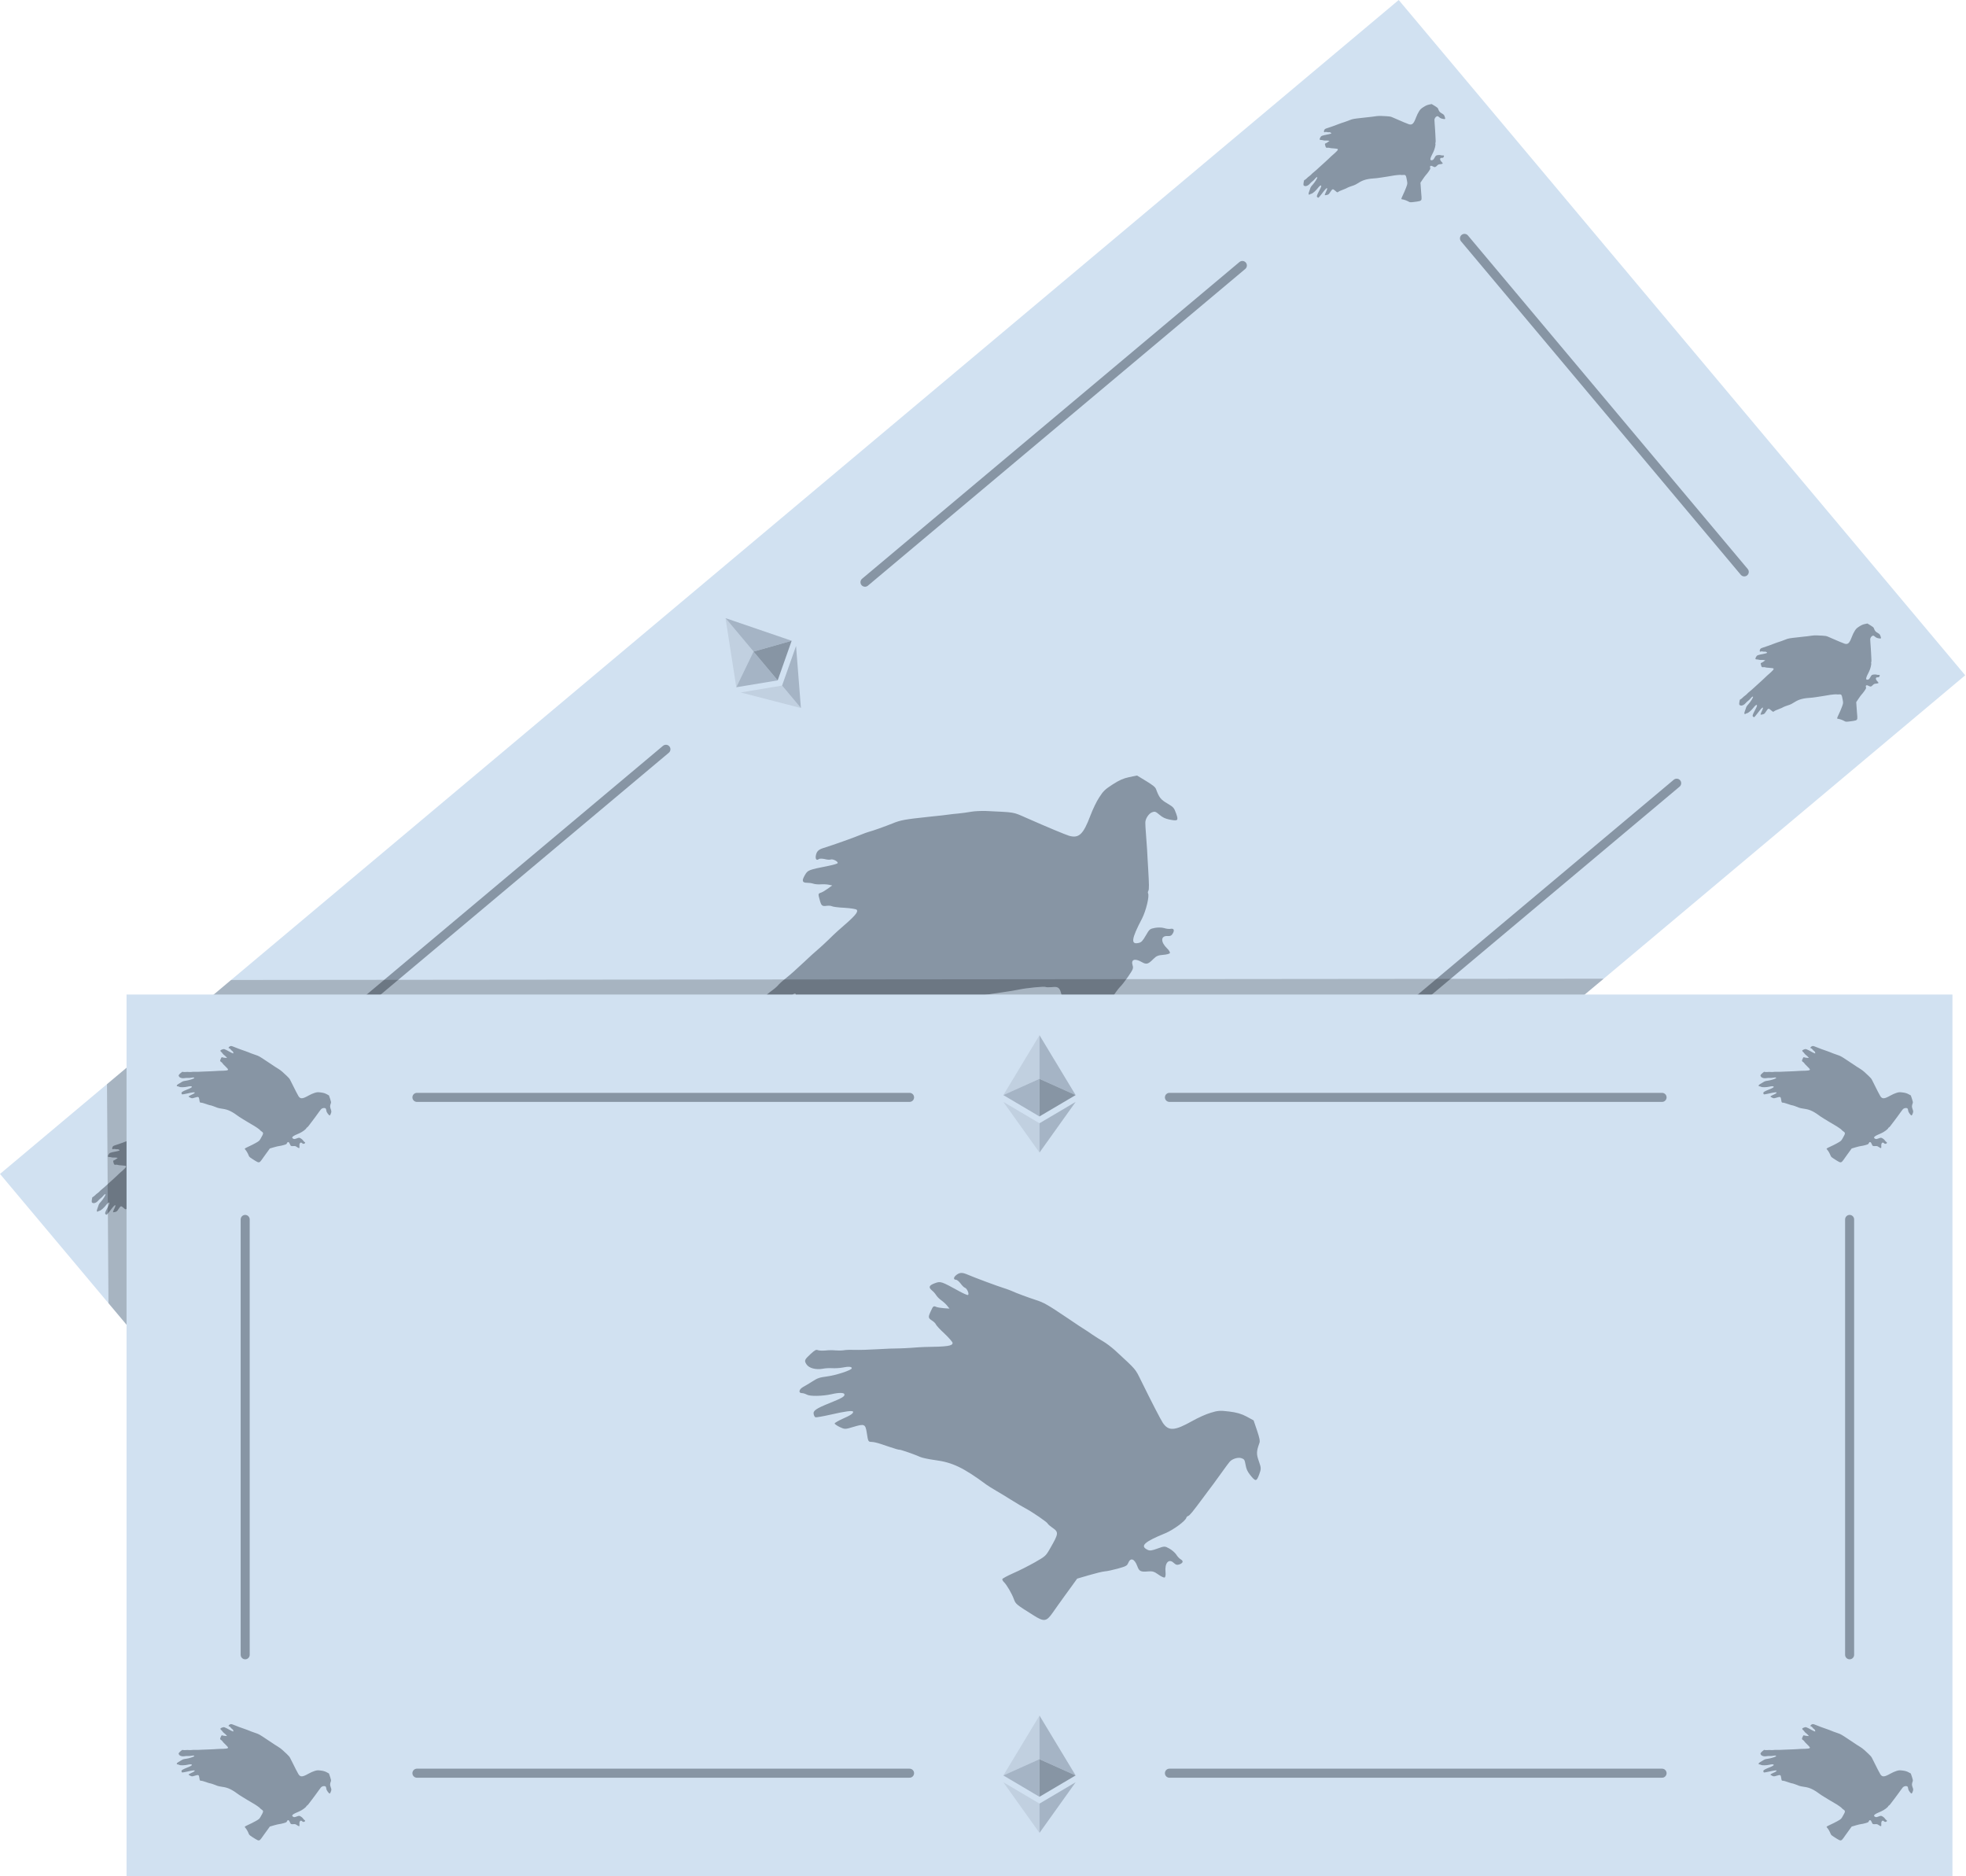 <?xml version="1.0" encoding="UTF-8"?>
<svg width="870px" height="830px" viewBox="0 0 870 830" version="1.1" xmlns="http://www.w3.org/2000/svg" xmlns:xlink="http://www.w3.org/1999/xlink">
    <!-- Generator: Sketch 50.2 (55047) - http://www.bohemiancoding.com/sketch -->
    <title>Revenue</title>
    <desc>Created with Sketch.</desc>
    <defs></defs>
    <g id="Page-1" stroke="none" stroke-width="1" fill="none" fill-rule="evenodd">
        <g id="Revenue">
            <g id="DMG-Bill" transform="translate(434.826, 409.065) rotate(-40) translate(-434.826, -409.065) translate(30.826, 214.065)">
                <rect id="Rectangle-11" fill="#D1E1F1" x="0" y="0" width="808" height="390"></rect>
                <g id="Group" transform="translate(386.662, 222.204) scale(-1, 1) rotate(-180) translate(-386.662, -222.204) translate(312.162, 158.704)"></g>
                <g id="bird" transform="translate(757.835, 46.145) rotate(-20) translate(-757.835, -46.145) translate(726.335, 19.145)" fill="#8795A4" fill-rule="nonzero">
                    <g id="Group" transform="translate(31.006, 27.326) scale(-1, 1) rotate(-180) translate(-31.006, -27.326) translate(0.006, 0.826)">
                        <path d="M27.636,52.665 C27.217,52.482 27.152,52.2 27.507,52.068 C27.636,52.018 27.83,51.669 27.943,51.321 C28.039,50.956 28.217,50.591 28.346,50.492 C28.604,50.26 28.636,49.347 28.378,49.347 C28.281,49.347 27.83,49.779 27.378,50.293 C25.329,52.632 25.281,52.665 24.377,52.665 C23.441,52.665 23.232,52.433 23.603,51.802 C23.732,51.587 23.893,51.205 23.942,50.94 C24.006,50.658 24.216,50.21 24.409,49.944 C24.603,49.662 24.845,49.198 24.942,48.916 L25.119,48.385 L24.377,48.717 C23.974,48.899 23.522,49.148 23.377,49.281 C23.022,49.613 22.974,49.579 22.344,48.933 C21.683,48.269 21.667,48.136 22.102,47.572 C22.28,47.34 22.425,47.025 22.425,46.876 C22.425,46.726 22.748,45.93 23.167,45.134 C23.571,44.321 23.861,43.558 23.813,43.442 C23.651,43.028 22.909,43.177 19.683,44.305 C19.279,44.437 18.456,44.686 17.827,44.852 C17.214,45.035 16.488,45.25 16.214,45.35 C15.343,45.665 14.133,46.046 13.068,46.362 C11.681,46.776 10.584,47.141 9.599,47.523 C9.164,47.705 8.535,47.904 8.228,47.954 C7.922,48.02 7.405,48.203 7.099,48.352 C6.792,48.501 6.179,48.734 5.728,48.833 C5.292,48.949 4.808,49.148 4.679,49.264 C4.453,49.463 4.292,49.447 3.485,49.115 C2.291,48.617 2.211,48.518 2.372,47.838 C2.549,47.191 3.388,46.61 4.437,46.428 C4.792,46.378 5.389,46.196 5.76,46.03 C6.147,45.864 6.792,45.665 7.212,45.599 C8.115,45.466 8.599,45.25 8.47,45.018 C8.309,44.769 5.921,44.852 4.582,45.151 C3.517,45.383 3.227,45.399 2.356,45.2 C1.823,45.084 1.081,44.935 0.726,44.885 C0.033,44.769 -0.258,44.288 0.275,44.089 C0.436,44.039 0.71,43.824 0.888,43.625 C1.243,43.21 3.017,42.613 4.308,42.447 C5.421,42.314 6.131,42.049 6.131,41.8 C6.131,41.468 5.695,41.369 3.679,41.302 C1.469,41.236 0.904,41.087 0.839,40.573 C0.807,40.357 0.839,40.125 0.92,40.042 C0.985,39.975 2.001,39.793 3.146,39.644 C5.421,39.362 6.454,39.129 6.454,38.914 C6.454,38.665 5.937,38.532 4.631,38.449 C3.937,38.4 3.34,38.284 3.292,38.217 C3.243,38.134 3.485,37.802 3.808,37.454 C4.389,36.874 4.453,36.84 5.744,36.774 C7.438,36.675 7.551,36.575 7.292,35.265 C7.034,33.987 7.034,33.938 7.518,33.755 C7.76,33.656 8.131,33.423 8.373,33.241 C8.599,33.059 9.261,32.544 9.825,32.096 C10.39,31.632 10.906,31.267 10.971,31.267 C11.116,31.267 12.955,29.758 13.504,29.21 C13.713,28.995 14.585,28.447 15.44,27.999 C17.714,26.822 19.005,25.511 21.328,21.995 C21.538,21.696 21.99,21.099 22.361,20.668 C22.716,20.253 23.474,19.308 24.038,18.578 C24.603,17.848 25.313,16.985 25.619,16.654 C26.378,15.808 27.91,13.668 27.91,13.436 C27.91,13.336 28.088,13.004 28.314,12.689 C29.04,11.677 28.959,11.528 26.991,9.869 C25.99,9.024 25.942,9.007 24.103,8.692 C23.07,8.526 21.473,8.327 20.554,8.277 C19.618,8.211 18.827,8.095 18.763,8.012 C18.715,7.912 18.747,7.68 18.844,7.497 C19.102,6.967 19.36,5.49 19.36,4.644 C19.36,3.848 19.408,3.782 21.28,1.377 C22.409,-0.083 22.748,-0.149 24.038,0.746 C24.264,0.912 24.845,1.31 25.329,1.642 C25.813,1.974 26.394,2.372 26.62,2.521 C26.846,2.671 27.523,3.135 28.12,3.533 L29.217,4.28 L31.04,4.163 C32.04,4.097 33.121,3.981 33.412,3.898 C33.718,3.798 34.605,3.682 35.38,3.616 C36.687,3.517 36.816,3.55 37.122,3.865 C37.751,4.562 38.235,4.147 38.235,2.936 C38.235,2.156 38.429,1.957 39.461,1.692 C40.091,1.526 40.316,1.36 40.736,0.746 C41.01,0.332 41.349,0 41.462,0 C41.591,0 41.768,0.299 41.865,0.697 C42.188,2.024 43.027,2.488 43.479,1.576 C43.672,1.194 43.833,1.078 44.204,1.078 C44.785,1.078 44.963,1.344 44.624,1.725 C44.495,1.874 44.317,2.272 44.253,2.604 C44.172,2.936 43.882,3.467 43.591,3.798 C43.091,4.379 43.027,4.396 41.946,4.396 C41.026,4.396 40.752,4.462 40.494,4.727 C39.59,5.656 40.413,6.005 43.85,6.137 C45.14,6.204 47.286,6.834 47.528,7.232 C47.576,7.315 47.721,7.381 47.867,7.381 C48.125,7.381 48.706,7.73 50.867,9.156 C51.464,9.538 52.432,10.201 53.045,10.583 C53.642,10.981 54.546,11.595 55.078,11.959 C55.594,12.308 56.175,12.706 56.369,12.805 C56.869,13.121 57.821,13.071 58.24,12.722 C58.579,12.44 58.595,12.341 58.466,11.595 C58.353,10.964 58.385,10.599 58.579,9.986 C58.998,8.725 59.127,8.692 59.853,9.538 C60.45,10.251 60.483,10.334 60.499,11.412 C60.499,12.54 60.644,12.905 61.499,13.933 C61.709,14.182 61.773,14.63 61.805,15.824 L61.838,17.384 L61.047,18.279 C60.483,18.91 59.87,19.357 58.885,19.855 C57.692,20.469 57.337,20.568 56.24,20.618 C55.498,20.668 54.255,20.568 53.223,20.402 C50.303,19.921 49.432,20.17 49.06,21.646 C48.931,22.21 48.576,24.881 48.173,28.613 C47.947,30.653 48.076,30.288 46.076,34.17 C45.737,34.8 45.205,35.63 44.882,36.011 C44.559,36.393 44.027,37.073 43.721,37.504 C43.414,37.952 43.059,38.416 42.946,38.566 C42.817,38.698 41.994,39.826 41.107,41.054 C38.994,43.956 38.574,44.454 37.558,45.234 C36.687,45.914 35.138,47.224 34.686,47.689 C34.541,47.838 34.138,48.17 33.799,48.435 C32.928,49.098 30.33,51.305 29.169,52.383 C28.636,52.847 28.249,52.914 27.636,52.665 Z" id="Shape"></path>
                    </g>
                </g>
                <g id="bird" transform="translate(57.835, 46.145) rotate(-20) translate(-57.835, -46.145) translate(26.335, 19.145)" fill="#8795A4" fill-rule="nonzero">
                    <g id="Group" transform="translate(31.006, 27.326) scale(-1, 1) rotate(-180) translate(-31.006, -27.326) translate(0.006, 0.826)">
                        <path d="M27.636,52.665 C27.217,52.482 27.152,52.2 27.507,52.068 C27.636,52.018 27.83,51.669 27.943,51.321 C28.039,50.956 28.217,50.591 28.346,50.492 C28.604,50.26 28.636,49.347 28.378,49.347 C28.281,49.347 27.83,49.779 27.378,50.293 C25.329,52.632 25.281,52.665 24.377,52.665 C23.441,52.665 23.232,52.433 23.603,51.802 C23.732,51.587 23.893,51.205 23.942,50.94 C24.006,50.658 24.216,50.21 24.409,49.944 C24.603,49.662 24.845,49.198 24.942,48.916 L25.119,48.385 L24.377,48.717 C23.974,48.899 23.522,49.148 23.377,49.281 C23.022,49.613 22.974,49.579 22.344,48.933 C21.683,48.269 21.667,48.136 22.102,47.572 C22.28,47.34 22.425,47.025 22.425,46.876 C22.425,46.726 22.748,45.93 23.167,45.134 C23.571,44.321 23.861,43.558 23.813,43.442 C23.651,43.028 22.909,43.177 19.683,44.305 C19.279,44.437 18.456,44.686 17.827,44.852 C17.214,45.035 16.488,45.25 16.214,45.35 C15.343,45.665 14.133,46.046 13.068,46.362 C11.681,46.776 10.584,47.141 9.599,47.523 C9.164,47.705 8.535,47.904 8.228,47.954 C7.922,48.02 7.405,48.203 7.099,48.352 C6.792,48.501 6.179,48.734 5.728,48.833 C5.292,48.949 4.808,49.148 4.679,49.264 C4.453,49.463 4.292,49.447 3.485,49.115 C2.291,48.617 2.211,48.518 2.372,47.838 C2.549,47.191 3.388,46.61 4.437,46.428 C4.792,46.378 5.389,46.196 5.76,46.03 C6.147,45.864 6.792,45.665 7.212,45.599 C8.115,45.466 8.599,45.25 8.47,45.018 C8.309,44.769 5.921,44.852 4.582,45.151 C3.517,45.383 3.227,45.399 2.356,45.2 C1.823,45.084 1.081,44.935 0.726,44.885 C0.033,44.769 -0.258,44.288 0.275,44.089 C0.436,44.039 0.71,43.824 0.888,43.625 C1.243,43.21 3.017,42.613 4.308,42.447 C5.421,42.314 6.131,42.049 6.131,41.8 C6.131,41.468 5.695,41.369 3.679,41.302 C1.469,41.236 0.904,41.087 0.839,40.573 C0.807,40.357 0.839,40.125 0.92,40.042 C0.985,39.975 2.001,39.793 3.146,39.644 C5.421,39.362 6.454,39.129 6.454,38.914 C6.454,38.665 5.937,38.532 4.631,38.449 C3.937,38.4 3.34,38.284 3.292,38.217 C3.243,38.134 3.485,37.802 3.808,37.454 C4.389,36.874 4.453,36.84 5.744,36.774 C7.438,36.675 7.551,36.575 7.292,35.265 C7.034,33.987 7.034,33.938 7.518,33.755 C7.76,33.656 8.131,33.423 8.373,33.241 C8.599,33.059 9.261,32.544 9.825,32.096 C10.39,31.632 10.906,31.267 10.971,31.267 C11.116,31.267 12.955,29.758 13.504,29.21 C13.713,28.995 14.585,28.447 15.44,27.999 C17.714,26.822 19.005,25.511 21.328,21.995 C21.538,21.696 21.99,21.099 22.361,20.668 C22.716,20.253 23.474,19.308 24.038,18.578 C24.603,17.848 25.313,16.985 25.619,16.654 C26.378,15.808 27.91,13.668 27.91,13.436 C27.91,13.336 28.088,13.004 28.314,12.689 C29.04,11.677 28.959,11.528 26.991,9.869 C25.99,9.024 25.942,9.007 24.103,8.692 C23.07,8.526 21.473,8.327 20.554,8.277 C19.618,8.211 18.827,8.095 18.763,8.012 C18.715,7.912 18.747,7.68 18.844,7.497 C19.102,6.967 19.36,5.49 19.36,4.644 C19.36,3.848 19.408,3.782 21.28,1.377 C22.409,-0.083 22.748,-0.149 24.038,0.746 C24.264,0.912 24.845,1.31 25.329,1.642 C25.813,1.974 26.394,2.372 26.62,2.521 C26.846,2.671 27.523,3.135 28.12,3.533 L29.217,4.28 L31.04,4.163 C32.04,4.097 33.121,3.981 33.412,3.898 C33.718,3.798 34.605,3.682 35.38,3.616 C36.687,3.517 36.816,3.55 37.122,3.865 C37.751,4.562 38.235,4.147 38.235,2.936 C38.235,2.156 38.429,1.957 39.461,1.692 C40.091,1.526 40.316,1.36 40.736,0.746 C41.01,0.332 41.349,0 41.462,0 C41.591,0 41.768,0.299 41.865,0.697 C42.188,2.024 43.027,2.488 43.479,1.576 C43.672,1.194 43.833,1.078 44.204,1.078 C44.785,1.078 44.963,1.344 44.624,1.725 C44.495,1.874 44.317,2.272 44.253,2.604 C44.172,2.936 43.882,3.467 43.591,3.798 C43.091,4.379 43.027,4.396 41.946,4.396 C41.026,4.396 40.752,4.462 40.494,4.727 C39.59,5.656 40.413,6.005 43.85,6.137 C45.14,6.204 47.286,6.834 47.528,7.232 C47.576,7.315 47.721,7.381 47.867,7.381 C48.125,7.381 48.706,7.73 50.867,9.156 C51.464,9.538 52.432,10.201 53.045,10.583 C53.642,10.981 54.546,11.595 55.078,11.959 C55.594,12.308 56.175,12.706 56.369,12.805 C56.869,13.121 57.821,13.071 58.24,12.722 C58.579,12.44 58.595,12.341 58.466,11.595 C58.353,10.964 58.385,10.599 58.579,9.986 C58.998,8.725 59.127,8.692 59.853,9.538 C60.45,10.251 60.483,10.334 60.499,11.412 C60.499,12.54 60.644,12.905 61.499,13.933 C61.709,14.182 61.773,14.63 61.805,15.824 L61.838,17.384 L61.047,18.279 C60.483,18.91 59.87,19.357 58.885,19.855 C57.692,20.469 57.337,20.568 56.24,20.618 C55.498,20.668 54.255,20.568 53.223,20.402 C50.303,19.921 49.432,20.17 49.06,21.646 C48.931,22.21 48.576,24.881 48.173,28.613 C47.947,30.653 48.076,30.288 46.076,34.17 C45.737,34.8 45.205,35.63 44.882,36.011 C44.559,36.393 44.027,37.073 43.721,37.504 C43.414,37.952 43.059,38.416 42.946,38.566 C42.817,38.698 41.994,39.826 41.107,41.054 C38.994,43.956 38.574,44.454 37.558,45.234 C36.687,45.914 35.138,47.224 34.686,47.689 C34.541,47.838 34.138,48.17 33.799,48.435 C32.928,49.098 30.33,51.305 29.169,52.383 C28.636,52.847 28.249,52.914 27.636,52.665 Z" id="Shape"></path>
                    </g>
                </g>
                <g id="bird" transform="translate(757.835, 346.145) rotate(-20) translate(-757.835, -346.145) translate(726.335, 319.145)" fill="#8795A4" fill-rule="nonzero">
                    <g id="Group" transform="translate(31.006, 27.326) scale(-1, 1) rotate(-180) translate(-31.006, -27.326) translate(0.006, 0.826)">
                        <path d="M27.636,52.665 C27.217,52.482 27.152,52.2 27.507,52.068 C27.636,52.018 27.83,51.669 27.943,51.321 C28.039,50.956 28.217,50.591 28.346,50.492 C28.604,50.26 28.636,49.347 28.378,49.347 C28.281,49.347 27.83,49.779 27.378,50.293 C25.329,52.632 25.281,52.665 24.377,52.665 C23.441,52.665 23.232,52.433 23.603,51.802 C23.732,51.587 23.893,51.205 23.942,50.94 C24.006,50.658 24.216,50.21 24.409,49.944 C24.603,49.662 24.845,49.198 24.942,48.916 L25.119,48.385 L24.377,48.717 C23.974,48.899 23.522,49.148 23.377,49.281 C23.022,49.613 22.974,49.579 22.344,48.933 C21.683,48.269 21.667,48.136 22.102,47.572 C22.28,47.34 22.425,47.025 22.425,46.876 C22.425,46.726 22.748,45.93 23.167,45.134 C23.571,44.321 23.861,43.558 23.813,43.442 C23.651,43.028 22.909,43.177 19.683,44.305 C19.279,44.437 18.456,44.686 17.827,44.852 C17.214,45.035 16.488,45.25 16.214,45.35 C15.343,45.665 14.133,46.046 13.068,46.362 C11.681,46.776 10.584,47.141 9.599,47.523 C9.164,47.705 8.535,47.904 8.228,47.954 C7.922,48.02 7.405,48.203 7.099,48.352 C6.792,48.501 6.179,48.734 5.728,48.833 C5.292,48.949 4.808,49.148 4.679,49.264 C4.453,49.463 4.292,49.447 3.485,49.115 C2.291,48.617 2.211,48.518 2.372,47.838 C2.549,47.191 3.388,46.61 4.437,46.428 C4.792,46.378 5.389,46.196 5.76,46.03 C6.147,45.864 6.792,45.665 7.212,45.599 C8.115,45.466 8.599,45.25 8.47,45.018 C8.309,44.769 5.921,44.852 4.582,45.151 C3.517,45.383 3.227,45.399 2.356,45.2 C1.823,45.084 1.081,44.935 0.726,44.885 C0.033,44.769 -0.258,44.288 0.275,44.089 C0.436,44.039 0.71,43.824 0.888,43.625 C1.243,43.21 3.017,42.613 4.308,42.447 C5.421,42.314 6.131,42.049 6.131,41.8 C6.131,41.468 5.695,41.369 3.679,41.302 C1.469,41.236 0.904,41.087 0.839,40.573 C0.807,40.357 0.839,40.125 0.92,40.042 C0.985,39.975 2.001,39.793 3.146,39.644 C5.421,39.362 6.454,39.129 6.454,38.914 C6.454,38.665 5.937,38.532 4.631,38.449 C3.937,38.4 3.34,38.284 3.292,38.217 C3.243,38.134 3.485,37.802 3.808,37.454 C4.389,36.874 4.453,36.84 5.744,36.774 C7.438,36.675 7.551,36.575 7.292,35.265 C7.034,33.987 7.034,33.938 7.518,33.755 C7.76,33.656 8.131,33.423 8.373,33.241 C8.599,33.059 9.261,32.544 9.825,32.096 C10.39,31.632 10.906,31.267 10.971,31.267 C11.116,31.267 12.955,29.758 13.504,29.21 C13.713,28.995 14.585,28.447 15.44,27.999 C17.714,26.822 19.005,25.511 21.328,21.995 C21.538,21.696 21.99,21.099 22.361,20.668 C22.716,20.253 23.474,19.308 24.038,18.578 C24.603,17.848 25.313,16.985 25.619,16.654 C26.378,15.808 27.91,13.668 27.91,13.436 C27.91,13.336 28.088,13.004 28.314,12.689 C29.04,11.677 28.959,11.528 26.991,9.869 C25.99,9.024 25.942,9.007 24.103,8.692 C23.07,8.526 21.473,8.327 20.554,8.277 C19.618,8.211 18.827,8.095 18.763,8.012 C18.715,7.912 18.747,7.68 18.844,7.497 C19.102,6.967 19.36,5.49 19.36,4.644 C19.36,3.848 19.408,3.782 21.28,1.377 C22.409,-0.083 22.748,-0.149 24.038,0.746 C24.264,0.912 24.845,1.31 25.329,1.642 C25.813,1.974 26.394,2.372 26.62,2.521 C26.846,2.671 27.523,3.135 28.12,3.533 L29.217,4.28 L31.04,4.163 C32.04,4.097 33.121,3.981 33.412,3.898 C33.718,3.798 34.605,3.682 35.38,3.616 C36.687,3.517 36.816,3.55 37.122,3.865 C37.751,4.562 38.235,4.147 38.235,2.936 C38.235,2.156 38.429,1.957 39.461,1.692 C40.091,1.526 40.316,1.36 40.736,0.746 C41.01,0.332 41.349,0 41.462,0 C41.591,0 41.768,0.299 41.865,0.697 C42.188,2.024 43.027,2.488 43.479,1.576 C43.672,1.194 43.833,1.078 44.204,1.078 C44.785,1.078 44.963,1.344 44.624,1.725 C44.495,1.874 44.317,2.272 44.253,2.604 C44.172,2.936 43.882,3.467 43.591,3.798 C43.091,4.379 43.027,4.396 41.946,4.396 C41.026,4.396 40.752,4.462 40.494,4.727 C39.59,5.656 40.413,6.005 43.85,6.137 C45.14,6.204 47.286,6.834 47.528,7.232 C47.576,7.315 47.721,7.381 47.867,7.381 C48.125,7.381 48.706,7.73 50.867,9.156 C51.464,9.538 52.432,10.201 53.045,10.583 C53.642,10.981 54.546,11.595 55.078,11.959 C55.594,12.308 56.175,12.706 56.369,12.805 C56.869,13.121 57.821,13.071 58.24,12.722 C58.579,12.44 58.595,12.341 58.466,11.595 C58.353,10.964 58.385,10.599 58.579,9.986 C58.998,8.725 59.127,8.692 59.853,9.538 C60.45,10.251 60.483,10.334 60.499,11.412 C60.499,12.54 60.644,12.905 61.499,13.933 C61.709,14.182 61.773,14.63 61.805,15.824 L61.838,17.384 L61.047,18.279 C60.483,18.91 59.87,19.357 58.885,19.855 C57.692,20.469 57.337,20.568 56.24,20.618 C55.498,20.668 54.255,20.568 53.223,20.402 C50.303,19.921 49.432,20.17 49.06,21.646 C48.931,22.21 48.576,24.881 48.173,28.613 C47.947,30.653 48.076,30.288 46.076,34.17 C45.737,34.8 45.205,35.63 44.882,36.011 C44.559,36.393 44.027,37.073 43.721,37.504 C43.414,37.952 43.059,38.416 42.946,38.566 C42.817,38.698 41.994,39.826 41.107,41.054 C38.994,43.956 38.574,44.454 37.558,45.234 C36.687,45.914 35.138,47.224 34.686,47.689 C34.541,47.838 34.138,48.17 33.799,48.435 C32.928,49.098 30.33,51.305 29.169,52.383 C28.636,52.847 28.249,52.914 27.636,52.665 Z" id="Shape"></path>
                    </g>
                </g>
                <g id="bird" transform="translate(57.835, 346.145) rotate(-20) translate(-57.835, -346.145) translate(26.335, 319.145)" fill="#8795A4" fill-rule="nonzero">
                    <g id="Group" transform="translate(31.006, 27.326) scale(-1, 1) rotate(-180) translate(-31.006, -27.326) translate(0.006, 0.826)">
                        <path d="M27.636,52.665 C27.217,52.482 27.152,52.2 27.507,52.068 C27.636,52.018 27.83,51.669 27.943,51.321 C28.039,50.956 28.217,50.591 28.346,50.492 C28.604,50.26 28.636,49.347 28.378,49.347 C28.281,49.347 27.83,49.779 27.378,50.293 C25.329,52.632 25.281,52.665 24.377,52.665 C23.441,52.665 23.232,52.433 23.603,51.802 C23.732,51.587 23.893,51.205 23.942,50.94 C24.006,50.658 24.216,50.21 24.409,49.944 C24.603,49.662 24.845,49.198 24.942,48.916 L25.119,48.385 L24.377,48.717 C23.974,48.899 23.522,49.148 23.377,49.281 C23.022,49.613 22.974,49.579 22.344,48.933 C21.683,48.269 21.667,48.136 22.102,47.572 C22.28,47.34 22.425,47.025 22.425,46.876 C22.425,46.726 22.748,45.93 23.167,45.134 C23.571,44.321 23.861,43.558 23.813,43.442 C23.651,43.028 22.909,43.177 19.683,44.305 C19.279,44.437 18.456,44.686 17.827,44.852 C17.214,45.035 16.488,45.25 16.214,45.35 C15.343,45.665 14.133,46.046 13.068,46.362 C11.681,46.776 10.584,47.141 9.599,47.523 C9.164,47.705 8.535,47.904 8.228,47.954 C7.922,48.02 7.405,48.203 7.099,48.352 C6.792,48.501 6.179,48.734 5.728,48.833 C5.292,48.949 4.808,49.148 4.679,49.264 C4.453,49.463 4.292,49.447 3.485,49.115 C2.291,48.617 2.211,48.518 2.372,47.838 C2.549,47.191 3.388,46.61 4.437,46.428 C4.792,46.378 5.389,46.196 5.76,46.03 C6.147,45.864 6.792,45.665 7.212,45.599 C8.115,45.466 8.599,45.25 8.47,45.018 C8.309,44.769 5.921,44.852 4.582,45.151 C3.517,45.383 3.227,45.399 2.356,45.2 C1.823,45.084 1.081,44.935 0.726,44.885 C0.033,44.769 -0.258,44.288 0.275,44.089 C0.436,44.039 0.71,43.824 0.888,43.625 C1.243,43.21 3.017,42.613 4.308,42.447 C5.421,42.314 6.131,42.049 6.131,41.8 C6.131,41.468 5.695,41.369 3.679,41.302 C1.469,41.236 0.904,41.087 0.839,40.573 C0.807,40.357 0.839,40.125 0.92,40.042 C0.985,39.975 2.001,39.793 3.146,39.644 C5.421,39.362 6.454,39.129 6.454,38.914 C6.454,38.665 5.937,38.532 4.631,38.449 C3.937,38.4 3.34,38.284 3.292,38.217 C3.243,38.134 3.485,37.802 3.808,37.454 C4.389,36.874 4.453,36.84 5.744,36.774 C7.438,36.675 7.551,36.575 7.292,35.265 C7.034,33.987 7.034,33.938 7.518,33.755 C7.76,33.656 8.131,33.423 8.373,33.241 C8.599,33.059 9.261,32.544 9.825,32.096 C10.39,31.632 10.906,31.267 10.971,31.267 C11.116,31.267 12.955,29.758 13.504,29.21 C13.713,28.995 14.585,28.447 15.44,27.999 C17.714,26.822 19.005,25.511 21.328,21.995 C21.538,21.696 21.99,21.099 22.361,20.668 C22.716,20.253 23.474,19.308 24.038,18.578 C24.603,17.848 25.313,16.985 25.619,16.654 C26.378,15.808 27.91,13.668 27.91,13.436 C27.91,13.336 28.088,13.004 28.314,12.689 C29.04,11.677 28.959,11.528 26.991,9.869 C25.99,9.024 25.942,9.007 24.103,8.692 C23.07,8.526 21.473,8.327 20.554,8.277 C19.618,8.211 18.827,8.095 18.763,8.012 C18.715,7.912 18.747,7.68 18.844,7.497 C19.102,6.967 19.36,5.49 19.36,4.644 C19.36,3.848 19.408,3.782 21.28,1.377 C22.409,-0.083 22.748,-0.149 24.038,0.746 C24.264,0.912 24.845,1.31 25.329,1.642 C25.813,1.974 26.394,2.372 26.62,2.521 C26.846,2.671 27.523,3.135 28.12,3.533 L29.217,4.28 L31.04,4.163 C32.04,4.097 33.121,3.981 33.412,3.898 C33.718,3.798 34.605,3.682 35.38,3.616 C36.687,3.517 36.816,3.55 37.122,3.865 C37.751,4.562 38.235,4.147 38.235,2.936 C38.235,2.156 38.429,1.957 39.461,1.692 C40.091,1.526 40.316,1.36 40.736,0.746 C41.01,0.332 41.349,0 41.462,0 C41.591,0 41.768,0.299 41.865,0.697 C42.188,2.024 43.027,2.488 43.479,1.576 C43.672,1.194 43.833,1.078 44.204,1.078 C44.785,1.078 44.963,1.344 44.624,1.725 C44.495,1.874 44.317,2.272 44.253,2.604 C44.172,2.936 43.882,3.467 43.591,3.798 C43.091,4.379 43.027,4.396 41.946,4.396 C41.026,4.396 40.752,4.462 40.494,4.727 C39.59,5.656 40.413,6.005 43.85,6.137 C45.14,6.204 47.286,6.834 47.528,7.232 C47.576,7.315 47.721,7.381 47.867,7.381 C48.125,7.381 48.706,7.73 50.867,9.156 C51.464,9.538 52.432,10.201 53.045,10.583 C53.642,10.981 54.546,11.595 55.078,11.959 C55.594,12.308 56.175,12.706 56.369,12.805 C56.869,13.121 57.821,13.071 58.24,12.722 C58.579,12.44 58.595,12.341 58.466,11.595 C58.353,10.964 58.385,10.599 58.579,9.986 C58.998,8.725 59.127,8.692 59.853,9.538 C60.45,10.251 60.483,10.334 60.499,11.412 C60.499,12.54 60.644,12.905 61.499,13.933 C61.709,14.182 61.773,14.63 61.805,15.824 L61.838,17.384 L61.047,18.279 C60.483,18.91 59.87,19.357 58.885,19.855 C57.692,20.469 57.337,20.568 56.24,20.618 C55.498,20.668 54.255,20.568 53.223,20.402 C50.303,19.921 49.432,20.17 49.06,21.646 C48.931,22.21 48.576,24.881 48.173,28.613 C47.947,30.653 48.076,30.288 46.076,34.17 C45.737,34.8 45.205,35.63 44.882,36.011 C44.559,36.393 44.027,37.073 43.721,37.504 C43.414,37.952 43.059,38.416 42.946,38.566 C42.817,38.698 41.994,39.826 41.107,41.054 C38.994,43.956 38.574,44.454 37.558,45.234 C36.687,45.914 35.138,47.224 34.686,47.689 C34.541,47.838 34.138,48.17 33.799,48.435 C32.928,49.098 30.33,51.305 29.169,52.383 C28.636,52.847 28.249,52.914 27.636,52.665 Z" id="Shape"></path>
                    </g>
                </g>
                <g id="bird" transform="translate(403.582, 194.513) rotate(-20) translate(-403.582, -194.513) translate(310.582, 115.013)" fill="#8795A4" fill-rule="nonzero">
                    <g id="Group" transform="translate(92.519, 79.168) scale(-1, 1) rotate(-180) translate(-92.519, -79.168) translate(0.019, 0.168)">
                        <path d="M82.453,157.127 C81.202,156.583 81.009,155.741 82.068,155.345 C82.453,155.197 83.031,154.158 83.368,153.118 C83.656,152.03 84.186,150.941 84.571,150.644 C85.341,149.951 85.437,147.229 84.667,147.229 C84.378,147.229 83.031,148.516 81.683,150.05 C75.57,157.028 75.426,157.127 72.73,157.127 C69.938,157.127 69.313,156.434 70.42,154.553 C70.805,153.91 71.286,152.772 71.431,151.98 C71.623,151.139 72.249,149.803 72.826,149.011 C73.404,148.169 74.126,146.784 74.415,145.942 L74.944,144.359 L72.73,145.349 C71.527,145.893 70.179,146.635 69.746,147.031 C68.687,148.021 68.543,147.922 66.665,145.992 C64.692,144.012 64.644,143.616 65.943,141.934 C66.473,141.241 66.906,140.301 66.906,139.855 C66.906,139.41 67.869,137.034 69.12,134.659 C70.323,132.234 71.19,129.958 71.045,129.611 C70.564,128.374 68.35,128.819 58.723,132.185 C57.52,132.58 55.065,133.323 53.188,133.818 C51.359,134.362 49.193,135.005 48.375,135.302 C45.776,136.243 42.166,137.381 38.989,138.321 C34.85,139.558 31.576,140.647 28.64,141.785 C27.341,142.33 25.464,142.924 24.549,143.072 C23.635,143.27 22.094,143.814 21.18,144.26 C20.265,144.705 18.436,145.398 17.088,145.695 C15.789,146.041 14.345,146.635 13.96,146.982 C13.286,147.576 12.805,147.526 10.398,146.536 C6.836,145.052 6.595,144.755 7.077,142.726 C7.606,140.796 10.109,139.064 13.238,138.519 C14.297,138.371 16.078,137.826 17.185,137.331 C18.34,136.837 20.265,136.243 21.517,136.045 C24.212,135.649 25.656,135.005 25.271,134.313 C24.79,133.57 17.666,133.818 13.671,134.708 C10.494,135.401 9.628,135.451 7.029,134.857 C5.44,134.511 3.226,134.065 2.167,133.917 C0.098,133.57 -0.769,132.135 0.82,131.541 C1.301,131.393 2.119,130.749 2.649,130.156 C3.708,128.918 9.002,127.137 12.853,126.642 C16.174,126.246 18.292,125.454 18.292,124.712 C18.292,123.722 16.992,123.425 10.976,123.227 C4.381,123.029 2.697,122.584 2.504,121.05 C2.408,120.406 2.504,119.713 2.745,119.466 C2.937,119.268 5.97,118.724 9.387,118.278 C16.174,117.437 19.254,116.744 19.254,116.101 C19.254,115.358 17.714,114.962 13.815,114.715 C11.746,114.567 9.965,114.22 9.82,114.022 C9.676,113.775 10.398,112.785 11.361,111.746 C13.093,110.014 13.286,109.915 17.137,109.717 C22.191,109.42 22.527,109.123 21.757,105.213 C20.987,101.403 20.987,101.254 22.431,100.71 C23.153,100.413 24.26,99.72 24.982,99.176 C25.656,98.631 27.63,97.097 29.314,95.761 C30.999,94.375 32.539,93.286 32.732,93.286 C33.165,93.286 38.652,88.783 40.289,87.15 C40.914,86.506 43.513,84.873 46.064,83.537 C52.851,80.023 56.702,76.114 63.633,65.622 C64.259,64.731 65.606,62.95 66.714,61.663 C67.772,60.426 70.035,57.605 71.719,55.427 C73.404,53.25 75.522,50.677 76.436,49.687 C78.699,47.163 83.271,40.779 83.271,40.086 C83.271,39.789 83.801,38.799 84.475,37.859 C86.641,34.84 86.4,34.395 80.528,29.446 C77.543,26.922 77.399,26.872 71.912,25.932 C68.831,25.437 64.066,24.843 61.323,24.695 C58.531,24.497 56.172,24.151 55.98,23.903 C55.835,23.606 55.932,22.913 56.221,22.369 C56.991,20.785 57.761,16.381 57.761,13.857 C57.761,11.481 57.905,11.283 63.489,4.108 C66.858,-0.247 67.869,-0.445 71.719,2.227 C72.393,2.722 74.126,3.91 75.57,4.899 C77.014,5.889 78.747,7.077 79.421,7.522 C80.094,7.968 82.116,9.353 83.897,10.541 L87.17,12.768 L92.609,12.422 C95.593,12.224 98.818,11.877 99.685,11.63 C100.599,11.333 103.246,10.987 105.557,10.789 C109.456,10.492 109.841,10.591 110.755,11.531 C112.632,13.609 114.076,12.372 114.076,8.76 C114.076,6.434 114.654,5.84 117.734,5.048 C119.612,4.553 120.285,4.058 121.537,2.227 C122.355,0.99 123.366,0 123.703,0 C124.088,0 124.617,0.891 124.906,2.079 C125.869,6.038 128.372,7.423 129.72,4.701 C130.297,3.563 130.778,3.217 131.886,3.217 C133.618,3.217 134.148,4.009 133.137,5.147 C132.752,5.592 132.222,6.78 132.03,7.77 C131.789,8.76 130.923,10.343 130.056,11.333 C128.564,13.065 128.372,13.115 125.147,13.115 C122.403,13.115 121.585,13.312 120.815,14.104 C118.119,16.876 120.574,17.915 130.827,18.311 C134.677,18.509 141.079,20.389 141.801,21.577 C141.945,21.825 142.378,22.023 142.812,22.023 C143.582,22.023 145.315,23.062 151.764,27.318 C153.545,28.456 156.433,30.436 158.262,31.574 C160.043,32.762 162.739,34.593 164.327,35.681 C165.867,36.721 167.6,37.908 168.178,38.205 C169.67,39.146 172.51,38.997 173.761,37.958 C174.772,37.117 174.82,36.82 174.435,34.593 C174.098,32.712 174.194,31.623 174.772,29.792 C176.023,26.031 176.408,25.932 178.574,28.456 C180.355,30.584 180.452,30.832 180.5,34.048 C180.5,37.414 180.933,38.502 183.484,41.571 C184.11,42.313 184.302,43.649 184.399,47.212 L184.495,51.864 L182.136,54.537 C180.452,56.417 178.623,57.753 175.686,59.238 C172.125,61.069 171.066,61.366 167.793,61.515 C165.579,61.663 161.872,61.366 158.792,60.871 C150.08,59.436 147.481,60.178 146.374,64.583 C145.988,66.265 144.93,74.233 143.726,85.368 C143.052,91.455 143.437,90.367 137.469,101.947 C136.458,103.827 134.87,106.302 133.907,107.44 C132.944,108.578 131.356,110.607 130.442,111.894 C129.527,113.23 128.468,114.616 128.131,115.061 C127.746,115.457 125.291,118.823 122.644,122.485 C116.339,131.145 115.087,132.63 112.055,134.956 C109.456,136.985 104.835,140.895 103.487,142.28 C103.054,142.726 101.851,143.715 100.84,144.507 C98.241,146.487 90.491,153.069 87.026,156.286 C85.437,157.671 84.282,157.869 82.453,157.127 Z" id="Shape"></path>
                    </g>
                </g>
                <g id="Ethereum-Logo" transform="translate(388, 18)">
                    <polygon id="Triangle-3" fill="#C1D0E0" points="16 0 16 19.304 0 26.5"></polygon>
                    <polygon id="Triangle-3" fill="#C1D0E0" points="16 38.95 16 51.912 0 29.5"></polygon>
                    <polygon id="Triangle-3" fill="#A5B4C5" transform="translate(24, 40.706) scale(-1, 1) translate(-24, -40.706) " points="32 38.95 32 51.912 16 29.5"></polygon>
                    <polygon id="Triangle-3" fill="#A5B4C5" transform="translate(24, 13.25) scale(-1, 1) translate(-24, -13.25) " points="32 0 32 19.304 16 26.5"></polygon>
                    <polygon id="Path-2" fill="#A5B4C5" points="0 26.488 15.982 35.935 15.982 19.3"></polygon>
                    <polygon id="Path-2" fill="#8795A4" transform="translate(23.982, 27.618) scale(-1, 1) translate(-23.982, -27.618) " points="15.982 26.488 31.982 35.935 31.982 19.3"></polygon>
                </g>
                <g id="Ethereum-Logo" transform="translate(388, 319)">
                    <polygon id="Triangle-3" fill="#C1D0E0" points="16 0 16 19.304 0 26.5"></polygon>
                    <polygon id="Triangle-3" fill="#C1D0E0" points="16 38.95 16 51.912 0 29.5"></polygon>
                    <polygon id="Triangle-3" fill="#A5B4C5" transform="translate(24, 40.706) scale(-1, 1) translate(-24, -40.706) " points="32 38.95 32 51.912 16 29.5"></polygon>
                    <polygon id="Triangle-3" fill="#A5B4C5" transform="translate(24, 13.25) scale(-1, 1) translate(-24, -13.25) " points="32 0 32 19.304 16 26.5"></polygon>
                    <polygon id="Path-2" fill="#A5B4C5" points="0 26.488 15.982 35.935 15.982 19.3"></polygon>
                    <polygon id="Path-2" fill="#8795A4" transform="translate(23.982, 27.618) scale(-1, 1) translate(-23.982, -27.618) " points="15.982 26.488 31.982 35.935 31.982 19.3"></polygon>
                </g>
                <path d="M128.5,45.5 L346.502,45.5" id="Line-2" stroke="#8795A4" stroke-width="4" stroke-linecap="round" stroke-linejoin="round"></path>
                <path d="M52.5,99.5 L52.5,292.11" id="Line-2" stroke="#8795A4" stroke-width="4" stroke-linecap="round" stroke-linejoin="round"></path>
                <path d="M762.5,99.5 L762.5,292.11" id="Line-2" stroke="#8795A4" stroke-width="4" stroke-linecap="round" stroke-linejoin="round"></path>
                <path d="M461.5,45.5 L679.502,45.5" id="Line-2" stroke="#8795A4" stroke-width="4" stroke-linecap="round" stroke-linejoin="round"></path>
                <path d="M128.5,344.5 L346.502,344.5" id="Line-2" stroke="#8795A4" stroke-width="4" stroke-linecap="round" stroke-linejoin="round"></path>
                <path d="M461.5,344.5 L679.502,344.5" id="Line-2" stroke="#8795A4" stroke-width="4" stroke-linecap="round" stroke-linejoin="round"></path>
            </g>
            <polygon id="Rectangle-12" fill-opacity="0.2" fill="#000000" points="102.264 433.563 709.656 433 514.911 595 63.856 595.438 48 576.544 47.348 479.667"></polygon>
            <g id="DMG-Bill" transform="translate(56, 440)">
                <rect id="Rectangle-11" fill="#D1E1F1" x="0" y="0" width="808" height="390"></rect>
                <g id="Group" transform="translate(386.662, 222.204) scale(-1, 1) rotate(-180) translate(-386.662, -222.204) translate(312.162, 158.704)"></g>
                <g id="bird" transform="translate(757.835, 46.145) rotate(-20) translate(-757.835, -46.145) translate(726.335, 19.145)" fill="#8795A4" fill-rule="nonzero">
                    <g id="Group" transform="translate(31.006, 27.326) scale(-1, 1) rotate(-180) translate(-31.006, -27.326) translate(0.006, 0.826)">
                        <path d="M27.636,52.665 C27.217,52.482 27.152,52.2 27.507,52.068 C27.636,52.018 27.83,51.669 27.943,51.321 C28.039,50.956 28.217,50.591 28.346,50.492 C28.604,50.26 28.636,49.347 28.378,49.347 C28.281,49.347 27.83,49.779 27.378,50.293 C25.329,52.632 25.281,52.665 24.377,52.665 C23.441,52.665 23.232,52.433 23.603,51.802 C23.732,51.587 23.893,51.205 23.942,50.94 C24.006,50.658 24.216,50.21 24.409,49.944 C24.603,49.662 24.845,49.198 24.942,48.916 L25.119,48.385 L24.377,48.717 C23.974,48.899 23.522,49.148 23.377,49.281 C23.022,49.613 22.974,49.579 22.344,48.933 C21.683,48.269 21.667,48.136 22.102,47.572 C22.28,47.34 22.425,47.025 22.425,46.876 C22.425,46.726 22.748,45.93 23.167,45.134 C23.571,44.321 23.861,43.558 23.813,43.442 C23.651,43.028 22.909,43.177 19.683,44.305 C19.279,44.437 18.456,44.686 17.827,44.852 C17.214,45.035 16.488,45.25 16.214,45.35 C15.343,45.665 14.133,46.046 13.068,46.362 C11.681,46.776 10.584,47.141 9.599,47.523 C9.164,47.705 8.535,47.904 8.228,47.954 C7.922,48.02 7.405,48.203 7.099,48.352 C6.792,48.501 6.179,48.734 5.728,48.833 C5.292,48.949 4.808,49.148 4.679,49.264 C4.453,49.463 4.292,49.447 3.485,49.115 C2.291,48.617 2.211,48.518 2.372,47.838 C2.549,47.191 3.388,46.61 4.437,46.428 C4.792,46.378 5.389,46.196 5.76,46.03 C6.147,45.864 6.792,45.665 7.212,45.599 C8.115,45.466 8.599,45.25 8.47,45.018 C8.309,44.769 5.921,44.852 4.582,45.151 C3.517,45.383 3.227,45.399 2.356,45.2 C1.823,45.084 1.081,44.935 0.726,44.885 C0.033,44.769 -0.258,44.288 0.275,44.089 C0.436,44.039 0.71,43.824 0.888,43.625 C1.243,43.21 3.017,42.613 4.308,42.447 C5.421,42.314 6.131,42.049 6.131,41.8 C6.131,41.468 5.695,41.369 3.679,41.302 C1.469,41.236 0.904,41.087 0.839,40.573 C0.807,40.357 0.839,40.125 0.92,40.042 C0.985,39.975 2.001,39.793 3.146,39.644 C5.421,39.362 6.454,39.129 6.454,38.914 C6.454,38.665 5.937,38.532 4.631,38.449 C3.937,38.4 3.34,38.284 3.292,38.217 C3.243,38.134 3.485,37.802 3.808,37.454 C4.389,36.874 4.453,36.84 5.744,36.774 C7.438,36.675 7.551,36.575 7.292,35.265 C7.034,33.987 7.034,33.938 7.518,33.755 C7.76,33.656 8.131,33.423 8.373,33.241 C8.599,33.059 9.261,32.544 9.825,32.096 C10.39,31.632 10.906,31.267 10.971,31.267 C11.116,31.267 12.955,29.758 13.504,29.21 C13.713,28.995 14.585,28.447 15.44,27.999 C17.714,26.822 19.005,25.511 21.328,21.995 C21.538,21.696 21.99,21.099 22.361,20.668 C22.716,20.253 23.474,19.308 24.038,18.578 C24.603,17.848 25.313,16.985 25.619,16.654 C26.378,15.808 27.91,13.668 27.91,13.436 C27.91,13.336 28.088,13.004 28.314,12.689 C29.04,11.677 28.959,11.528 26.991,9.869 C25.99,9.024 25.942,9.007 24.103,8.692 C23.07,8.526 21.473,8.327 20.554,8.277 C19.618,8.211 18.827,8.095 18.763,8.012 C18.715,7.912 18.747,7.68 18.844,7.497 C19.102,6.967 19.36,5.49 19.36,4.644 C19.36,3.848 19.408,3.782 21.28,1.377 C22.409,-0.083 22.748,-0.149 24.038,0.746 C24.264,0.912 24.845,1.31 25.329,1.642 C25.813,1.974 26.394,2.372 26.62,2.521 C26.846,2.671 27.523,3.135 28.12,3.533 L29.217,4.28 L31.04,4.163 C32.04,4.097 33.121,3.981 33.412,3.898 C33.718,3.798 34.605,3.682 35.38,3.616 C36.687,3.517 36.816,3.55 37.122,3.865 C37.751,4.562 38.235,4.147 38.235,2.936 C38.235,2.156 38.429,1.957 39.461,1.692 C40.091,1.526 40.316,1.36 40.736,0.746 C41.01,0.332 41.349,0 41.462,0 C41.591,0 41.768,0.299 41.865,0.697 C42.188,2.024 43.027,2.488 43.479,1.576 C43.672,1.194 43.833,1.078 44.204,1.078 C44.785,1.078 44.963,1.344 44.624,1.725 C44.495,1.874 44.317,2.272 44.253,2.604 C44.172,2.936 43.882,3.467 43.591,3.798 C43.091,4.379 43.027,4.396 41.946,4.396 C41.026,4.396 40.752,4.462 40.494,4.727 C39.59,5.656 40.413,6.005 43.85,6.137 C45.14,6.204 47.286,6.834 47.528,7.232 C47.576,7.315 47.721,7.381 47.867,7.381 C48.125,7.381 48.706,7.73 50.867,9.156 C51.464,9.538 52.432,10.201 53.045,10.583 C53.642,10.981 54.546,11.595 55.078,11.959 C55.594,12.308 56.175,12.706 56.369,12.805 C56.869,13.121 57.821,13.071 58.24,12.722 C58.579,12.44 58.595,12.341 58.466,11.595 C58.353,10.964 58.385,10.599 58.579,9.986 C58.998,8.725 59.127,8.692 59.853,9.538 C60.45,10.251 60.483,10.334 60.499,11.412 C60.499,12.54 60.644,12.905 61.499,13.933 C61.709,14.182 61.773,14.63 61.805,15.824 L61.838,17.384 L61.047,18.279 C60.483,18.91 59.87,19.357 58.885,19.855 C57.692,20.469 57.337,20.568 56.24,20.618 C55.498,20.668 54.255,20.568 53.223,20.402 C50.303,19.921 49.432,20.17 49.06,21.646 C48.931,22.21 48.576,24.881 48.173,28.613 C47.947,30.653 48.076,30.288 46.076,34.17 C45.737,34.8 45.205,35.63 44.882,36.011 C44.559,36.393 44.027,37.073 43.721,37.504 C43.414,37.952 43.059,38.416 42.946,38.566 C42.817,38.698 41.994,39.826 41.107,41.054 C38.994,43.956 38.574,44.454 37.558,45.234 C36.687,45.914 35.138,47.224 34.686,47.689 C34.541,47.838 34.138,48.17 33.799,48.435 C32.928,49.098 30.33,51.305 29.169,52.383 C28.636,52.847 28.249,52.914 27.636,52.665 Z" id="Shape"></path>
                    </g>
                </g>
                <g id="bird" transform="translate(57.835, 46.145) rotate(-20) translate(-57.835, -46.145) translate(26.335, 19.145)" fill="#8795A4" fill-rule="nonzero">
                    <g id="Group" transform="translate(31.006, 27.326) scale(-1, 1) rotate(-180) translate(-31.006, -27.326) translate(0.006, 0.826)">
                        <path d="M27.636,52.665 C27.217,52.482 27.152,52.2 27.507,52.068 C27.636,52.018 27.83,51.669 27.943,51.321 C28.039,50.956 28.217,50.591 28.346,50.492 C28.604,50.26 28.636,49.347 28.378,49.347 C28.281,49.347 27.83,49.779 27.378,50.293 C25.329,52.632 25.281,52.665 24.377,52.665 C23.441,52.665 23.232,52.433 23.603,51.802 C23.732,51.587 23.893,51.205 23.942,50.94 C24.006,50.658 24.216,50.21 24.409,49.944 C24.603,49.662 24.845,49.198 24.942,48.916 L25.119,48.385 L24.377,48.717 C23.974,48.899 23.522,49.148 23.377,49.281 C23.022,49.613 22.974,49.579 22.344,48.933 C21.683,48.269 21.667,48.136 22.102,47.572 C22.28,47.34 22.425,47.025 22.425,46.876 C22.425,46.726 22.748,45.93 23.167,45.134 C23.571,44.321 23.861,43.558 23.813,43.442 C23.651,43.028 22.909,43.177 19.683,44.305 C19.279,44.437 18.456,44.686 17.827,44.852 C17.214,45.035 16.488,45.25 16.214,45.35 C15.343,45.665 14.133,46.046 13.068,46.362 C11.681,46.776 10.584,47.141 9.599,47.523 C9.164,47.705 8.535,47.904 8.228,47.954 C7.922,48.02 7.405,48.203 7.099,48.352 C6.792,48.501 6.179,48.734 5.728,48.833 C5.292,48.949 4.808,49.148 4.679,49.264 C4.453,49.463 4.292,49.447 3.485,49.115 C2.291,48.617 2.211,48.518 2.372,47.838 C2.549,47.191 3.388,46.61 4.437,46.428 C4.792,46.378 5.389,46.196 5.76,46.03 C6.147,45.864 6.792,45.665 7.212,45.599 C8.115,45.466 8.599,45.25 8.47,45.018 C8.309,44.769 5.921,44.852 4.582,45.151 C3.517,45.383 3.227,45.399 2.356,45.2 C1.823,45.084 1.081,44.935 0.726,44.885 C0.033,44.769 -0.258,44.288 0.275,44.089 C0.436,44.039 0.71,43.824 0.888,43.625 C1.243,43.21 3.017,42.613 4.308,42.447 C5.421,42.314 6.131,42.049 6.131,41.8 C6.131,41.468 5.695,41.369 3.679,41.302 C1.469,41.236 0.904,41.087 0.839,40.573 C0.807,40.357 0.839,40.125 0.92,40.042 C0.985,39.975 2.001,39.793 3.146,39.644 C5.421,39.362 6.454,39.129 6.454,38.914 C6.454,38.665 5.937,38.532 4.631,38.449 C3.937,38.4 3.34,38.284 3.292,38.217 C3.243,38.134 3.485,37.802 3.808,37.454 C4.389,36.874 4.453,36.84 5.744,36.774 C7.438,36.675 7.551,36.575 7.292,35.265 C7.034,33.987 7.034,33.938 7.518,33.755 C7.76,33.656 8.131,33.423 8.373,33.241 C8.599,33.059 9.261,32.544 9.825,32.096 C10.39,31.632 10.906,31.267 10.971,31.267 C11.116,31.267 12.955,29.758 13.504,29.21 C13.713,28.995 14.585,28.447 15.44,27.999 C17.714,26.822 19.005,25.511 21.328,21.995 C21.538,21.696 21.99,21.099 22.361,20.668 C22.716,20.253 23.474,19.308 24.038,18.578 C24.603,17.848 25.313,16.985 25.619,16.654 C26.378,15.808 27.91,13.668 27.91,13.436 C27.91,13.336 28.088,13.004 28.314,12.689 C29.04,11.677 28.959,11.528 26.991,9.869 C25.99,9.024 25.942,9.007 24.103,8.692 C23.07,8.526 21.473,8.327 20.554,8.277 C19.618,8.211 18.827,8.095 18.763,8.012 C18.715,7.912 18.747,7.68 18.844,7.497 C19.102,6.967 19.36,5.49 19.36,4.644 C19.36,3.848 19.408,3.782 21.28,1.377 C22.409,-0.083 22.748,-0.149 24.038,0.746 C24.264,0.912 24.845,1.31 25.329,1.642 C25.813,1.974 26.394,2.372 26.62,2.521 C26.846,2.671 27.523,3.135 28.12,3.533 L29.217,4.28 L31.04,4.163 C32.04,4.097 33.121,3.981 33.412,3.898 C33.718,3.798 34.605,3.682 35.38,3.616 C36.687,3.517 36.816,3.55 37.122,3.865 C37.751,4.562 38.235,4.147 38.235,2.936 C38.235,2.156 38.429,1.957 39.461,1.692 C40.091,1.526 40.316,1.36 40.736,0.746 C41.01,0.332 41.349,0 41.462,0 C41.591,0 41.768,0.299 41.865,0.697 C42.188,2.024 43.027,2.488 43.479,1.576 C43.672,1.194 43.833,1.078 44.204,1.078 C44.785,1.078 44.963,1.344 44.624,1.725 C44.495,1.874 44.317,2.272 44.253,2.604 C44.172,2.936 43.882,3.467 43.591,3.798 C43.091,4.379 43.027,4.396 41.946,4.396 C41.026,4.396 40.752,4.462 40.494,4.727 C39.59,5.656 40.413,6.005 43.85,6.137 C45.14,6.204 47.286,6.834 47.528,7.232 C47.576,7.315 47.721,7.381 47.867,7.381 C48.125,7.381 48.706,7.73 50.867,9.156 C51.464,9.538 52.432,10.201 53.045,10.583 C53.642,10.981 54.546,11.595 55.078,11.959 C55.594,12.308 56.175,12.706 56.369,12.805 C56.869,13.121 57.821,13.071 58.24,12.722 C58.579,12.44 58.595,12.341 58.466,11.595 C58.353,10.964 58.385,10.599 58.579,9.986 C58.998,8.725 59.127,8.692 59.853,9.538 C60.45,10.251 60.483,10.334 60.499,11.412 C60.499,12.54 60.644,12.905 61.499,13.933 C61.709,14.182 61.773,14.63 61.805,15.824 L61.838,17.384 L61.047,18.279 C60.483,18.91 59.87,19.357 58.885,19.855 C57.692,20.469 57.337,20.568 56.24,20.618 C55.498,20.668 54.255,20.568 53.223,20.402 C50.303,19.921 49.432,20.17 49.06,21.646 C48.931,22.21 48.576,24.881 48.173,28.613 C47.947,30.653 48.076,30.288 46.076,34.17 C45.737,34.8 45.205,35.63 44.882,36.011 C44.559,36.393 44.027,37.073 43.721,37.504 C43.414,37.952 43.059,38.416 42.946,38.566 C42.817,38.698 41.994,39.826 41.107,41.054 C38.994,43.956 38.574,44.454 37.558,45.234 C36.687,45.914 35.138,47.224 34.686,47.689 C34.541,47.838 34.138,48.17 33.799,48.435 C32.928,49.098 30.33,51.305 29.169,52.383 C28.636,52.847 28.249,52.914 27.636,52.665 Z" id="Shape"></path>
                    </g>
                </g>
                <g id="bird" transform="translate(757.835, 346.145) rotate(-20) translate(-757.835, -346.145) translate(726.335, 319.145)" fill="#8795A4" fill-rule="nonzero">
                    <g id="Group" transform="translate(31.006, 27.326) scale(-1, 1) rotate(-180) translate(-31.006, -27.326) translate(0.006, 0.826)">
                        <path d="M27.636,52.665 C27.217,52.482 27.152,52.2 27.507,52.068 C27.636,52.018 27.83,51.669 27.943,51.321 C28.039,50.956 28.217,50.591 28.346,50.492 C28.604,50.26 28.636,49.347 28.378,49.347 C28.281,49.347 27.83,49.779 27.378,50.293 C25.329,52.632 25.281,52.665 24.377,52.665 C23.441,52.665 23.232,52.433 23.603,51.802 C23.732,51.587 23.893,51.205 23.942,50.94 C24.006,50.658 24.216,50.21 24.409,49.944 C24.603,49.662 24.845,49.198 24.942,48.916 L25.119,48.385 L24.377,48.717 C23.974,48.899 23.522,49.148 23.377,49.281 C23.022,49.613 22.974,49.579 22.344,48.933 C21.683,48.269 21.667,48.136 22.102,47.572 C22.28,47.34 22.425,47.025 22.425,46.876 C22.425,46.726 22.748,45.93 23.167,45.134 C23.571,44.321 23.861,43.558 23.813,43.442 C23.651,43.028 22.909,43.177 19.683,44.305 C19.279,44.437 18.456,44.686 17.827,44.852 C17.214,45.035 16.488,45.25 16.214,45.35 C15.343,45.665 14.133,46.046 13.068,46.362 C11.681,46.776 10.584,47.141 9.599,47.523 C9.164,47.705 8.535,47.904 8.228,47.954 C7.922,48.02 7.405,48.203 7.099,48.352 C6.792,48.501 6.179,48.734 5.728,48.833 C5.292,48.949 4.808,49.148 4.679,49.264 C4.453,49.463 4.292,49.447 3.485,49.115 C2.291,48.617 2.211,48.518 2.372,47.838 C2.549,47.191 3.388,46.61 4.437,46.428 C4.792,46.378 5.389,46.196 5.76,46.03 C6.147,45.864 6.792,45.665 7.212,45.599 C8.115,45.466 8.599,45.25 8.47,45.018 C8.309,44.769 5.921,44.852 4.582,45.151 C3.517,45.383 3.227,45.399 2.356,45.2 C1.823,45.084 1.081,44.935 0.726,44.885 C0.033,44.769 -0.258,44.288 0.275,44.089 C0.436,44.039 0.71,43.824 0.888,43.625 C1.243,43.21 3.017,42.613 4.308,42.447 C5.421,42.314 6.131,42.049 6.131,41.8 C6.131,41.468 5.695,41.369 3.679,41.302 C1.469,41.236 0.904,41.087 0.839,40.573 C0.807,40.357 0.839,40.125 0.92,40.042 C0.985,39.975 2.001,39.793 3.146,39.644 C5.421,39.362 6.454,39.129 6.454,38.914 C6.454,38.665 5.937,38.532 4.631,38.449 C3.937,38.4 3.34,38.284 3.292,38.217 C3.243,38.134 3.485,37.802 3.808,37.454 C4.389,36.874 4.453,36.84 5.744,36.774 C7.438,36.675 7.551,36.575 7.292,35.265 C7.034,33.987 7.034,33.938 7.518,33.755 C7.76,33.656 8.131,33.423 8.373,33.241 C8.599,33.059 9.261,32.544 9.825,32.096 C10.39,31.632 10.906,31.267 10.971,31.267 C11.116,31.267 12.955,29.758 13.504,29.21 C13.713,28.995 14.585,28.447 15.44,27.999 C17.714,26.822 19.005,25.511 21.328,21.995 C21.538,21.696 21.99,21.099 22.361,20.668 C22.716,20.253 23.474,19.308 24.038,18.578 C24.603,17.848 25.313,16.985 25.619,16.654 C26.378,15.808 27.91,13.668 27.91,13.436 C27.91,13.336 28.088,13.004 28.314,12.689 C29.04,11.677 28.959,11.528 26.991,9.869 C25.99,9.024 25.942,9.007 24.103,8.692 C23.07,8.526 21.473,8.327 20.554,8.277 C19.618,8.211 18.827,8.095 18.763,8.012 C18.715,7.912 18.747,7.68 18.844,7.497 C19.102,6.967 19.36,5.49 19.36,4.644 C19.36,3.848 19.408,3.782 21.28,1.377 C22.409,-0.083 22.748,-0.149 24.038,0.746 C24.264,0.912 24.845,1.31 25.329,1.642 C25.813,1.974 26.394,2.372 26.62,2.521 C26.846,2.671 27.523,3.135 28.12,3.533 L29.217,4.28 L31.04,4.163 C32.04,4.097 33.121,3.981 33.412,3.898 C33.718,3.798 34.605,3.682 35.38,3.616 C36.687,3.517 36.816,3.55 37.122,3.865 C37.751,4.562 38.235,4.147 38.235,2.936 C38.235,2.156 38.429,1.957 39.461,1.692 C40.091,1.526 40.316,1.36 40.736,0.746 C41.01,0.332 41.349,0 41.462,0 C41.591,0 41.768,0.299 41.865,0.697 C42.188,2.024 43.027,2.488 43.479,1.576 C43.672,1.194 43.833,1.078 44.204,1.078 C44.785,1.078 44.963,1.344 44.624,1.725 C44.495,1.874 44.317,2.272 44.253,2.604 C44.172,2.936 43.882,3.467 43.591,3.798 C43.091,4.379 43.027,4.396 41.946,4.396 C41.026,4.396 40.752,4.462 40.494,4.727 C39.59,5.656 40.413,6.005 43.85,6.137 C45.14,6.204 47.286,6.834 47.528,7.232 C47.576,7.315 47.721,7.381 47.867,7.381 C48.125,7.381 48.706,7.73 50.867,9.156 C51.464,9.538 52.432,10.201 53.045,10.583 C53.642,10.981 54.546,11.595 55.078,11.959 C55.594,12.308 56.175,12.706 56.369,12.805 C56.869,13.121 57.821,13.071 58.24,12.722 C58.579,12.44 58.595,12.341 58.466,11.595 C58.353,10.964 58.385,10.599 58.579,9.986 C58.998,8.725 59.127,8.692 59.853,9.538 C60.45,10.251 60.483,10.334 60.499,11.412 C60.499,12.54 60.644,12.905 61.499,13.933 C61.709,14.182 61.773,14.63 61.805,15.824 L61.838,17.384 L61.047,18.279 C60.483,18.91 59.87,19.357 58.885,19.855 C57.692,20.469 57.337,20.568 56.24,20.618 C55.498,20.668 54.255,20.568 53.223,20.402 C50.303,19.921 49.432,20.17 49.06,21.646 C48.931,22.21 48.576,24.881 48.173,28.613 C47.947,30.653 48.076,30.288 46.076,34.17 C45.737,34.8 45.205,35.63 44.882,36.011 C44.559,36.393 44.027,37.073 43.721,37.504 C43.414,37.952 43.059,38.416 42.946,38.566 C42.817,38.698 41.994,39.826 41.107,41.054 C38.994,43.956 38.574,44.454 37.558,45.234 C36.687,45.914 35.138,47.224 34.686,47.689 C34.541,47.838 34.138,48.17 33.799,48.435 C32.928,49.098 30.33,51.305 29.169,52.383 C28.636,52.847 28.249,52.914 27.636,52.665 Z" id="Shape"></path>
                    </g>
                </g>
                <g id="bird" transform="translate(57.835, 346.145) rotate(-20) translate(-57.835, -346.145) translate(26.335, 319.145)" fill="#8795A4" fill-rule="nonzero">
                    <g id="Group" transform="translate(31.006, 27.326) scale(-1, 1) rotate(-180) translate(-31.006, -27.326) translate(0.006, 0.826)">
                        <path d="M27.636,52.665 C27.217,52.482 27.152,52.2 27.507,52.068 C27.636,52.018 27.83,51.669 27.943,51.321 C28.039,50.956 28.217,50.591 28.346,50.492 C28.604,50.26 28.636,49.347 28.378,49.347 C28.281,49.347 27.83,49.779 27.378,50.293 C25.329,52.632 25.281,52.665 24.377,52.665 C23.441,52.665 23.232,52.433 23.603,51.802 C23.732,51.587 23.893,51.205 23.942,50.94 C24.006,50.658 24.216,50.21 24.409,49.944 C24.603,49.662 24.845,49.198 24.942,48.916 L25.119,48.385 L24.377,48.717 C23.974,48.899 23.522,49.148 23.377,49.281 C23.022,49.613 22.974,49.579 22.344,48.933 C21.683,48.269 21.667,48.136 22.102,47.572 C22.28,47.34 22.425,47.025 22.425,46.876 C22.425,46.726 22.748,45.93 23.167,45.134 C23.571,44.321 23.861,43.558 23.813,43.442 C23.651,43.028 22.909,43.177 19.683,44.305 C19.279,44.437 18.456,44.686 17.827,44.852 C17.214,45.035 16.488,45.25 16.214,45.35 C15.343,45.665 14.133,46.046 13.068,46.362 C11.681,46.776 10.584,47.141 9.599,47.523 C9.164,47.705 8.535,47.904 8.228,47.954 C7.922,48.02 7.405,48.203 7.099,48.352 C6.792,48.501 6.179,48.734 5.728,48.833 C5.292,48.949 4.808,49.148 4.679,49.264 C4.453,49.463 4.292,49.447 3.485,49.115 C2.291,48.617 2.211,48.518 2.372,47.838 C2.549,47.191 3.388,46.61 4.437,46.428 C4.792,46.378 5.389,46.196 5.76,46.03 C6.147,45.864 6.792,45.665 7.212,45.599 C8.115,45.466 8.599,45.25 8.47,45.018 C8.309,44.769 5.921,44.852 4.582,45.151 C3.517,45.383 3.227,45.399 2.356,45.2 C1.823,45.084 1.081,44.935 0.726,44.885 C0.033,44.769 -0.258,44.288 0.275,44.089 C0.436,44.039 0.71,43.824 0.888,43.625 C1.243,43.21 3.017,42.613 4.308,42.447 C5.421,42.314 6.131,42.049 6.131,41.8 C6.131,41.468 5.695,41.369 3.679,41.302 C1.469,41.236 0.904,41.087 0.839,40.573 C0.807,40.357 0.839,40.125 0.92,40.042 C0.985,39.975 2.001,39.793 3.146,39.644 C5.421,39.362 6.454,39.129 6.454,38.914 C6.454,38.665 5.937,38.532 4.631,38.449 C3.937,38.4 3.34,38.284 3.292,38.217 C3.243,38.134 3.485,37.802 3.808,37.454 C4.389,36.874 4.453,36.84 5.744,36.774 C7.438,36.675 7.551,36.575 7.292,35.265 C7.034,33.987 7.034,33.938 7.518,33.755 C7.76,33.656 8.131,33.423 8.373,33.241 C8.599,33.059 9.261,32.544 9.825,32.096 C10.39,31.632 10.906,31.267 10.971,31.267 C11.116,31.267 12.955,29.758 13.504,29.21 C13.713,28.995 14.585,28.447 15.44,27.999 C17.714,26.822 19.005,25.511 21.328,21.995 C21.538,21.696 21.99,21.099 22.361,20.668 C22.716,20.253 23.474,19.308 24.038,18.578 C24.603,17.848 25.313,16.985 25.619,16.654 C26.378,15.808 27.91,13.668 27.91,13.436 C27.91,13.336 28.088,13.004 28.314,12.689 C29.04,11.677 28.959,11.528 26.991,9.869 C25.99,9.024 25.942,9.007 24.103,8.692 C23.07,8.526 21.473,8.327 20.554,8.277 C19.618,8.211 18.827,8.095 18.763,8.012 C18.715,7.912 18.747,7.68 18.844,7.497 C19.102,6.967 19.36,5.49 19.36,4.644 C19.36,3.848 19.408,3.782 21.28,1.377 C22.409,-0.083 22.748,-0.149 24.038,0.746 C24.264,0.912 24.845,1.31 25.329,1.642 C25.813,1.974 26.394,2.372 26.62,2.521 C26.846,2.671 27.523,3.135 28.12,3.533 L29.217,4.28 L31.04,4.163 C32.04,4.097 33.121,3.981 33.412,3.898 C33.718,3.798 34.605,3.682 35.38,3.616 C36.687,3.517 36.816,3.55 37.122,3.865 C37.751,4.562 38.235,4.147 38.235,2.936 C38.235,2.156 38.429,1.957 39.461,1.692 C40.091,1.526 40.316,1.36 40.736,0.746 C41.01,0.332 41.349,0 41.462,0 C41.591,0 41.768,0.299 41.865,0.697 C42.188,2.024 43.027,2.488 43.479,1.576 C43.672,1.194 43.833,1.078 44.204,1.078 C44.785,1.078 44.963,1.344 44.624,1.725 C44.495,1.874 44.317,2.272 44.253,2.604 C44.172,2.936 43.882,3.467 43.591,3.798 C43.091,4.379 43.027,4.396 41.946,4.396 C41.026,4.396 40.752,4.462 40.494,4.727 C39.59,5.656 40.413,6.005 43.85,6.137 C45.14,6.204 47.286,6.834 47.528,7.232 C47.576,7.315 47.721,7.381 47.867,7.381 C48.125,7.381 48.706,7.73 50.867,9.156 C51.464,9.538 52.432,10.201 53.045,10.583 C53.642,10.981 54.546,11.595 55.078,11.959 C55.594,12.308 56.175,12.706 56.369,12.805 C56.869,13.121 57.821,13.071 58.24,12.722 C58.579,12.44 58.595,12.341 58.466,11.595 C58.353,10.964 58.385,10.599 58.579,9.986 C58.998,8.725 59.127,8.692 59.853,9.538 C60.45,10.251 60.483,10.334 60.499,11.412 C60.499,12.54 60.644,12.905 61.499,13.933 C61.709,14.182 61.773,14.63 61.805,15.824 L61.838,17.384 L61.047,18.279 C60.483,18.91 59.87,19.357 58.885,19.855 C57.692,20.469 57.337,20.568 56.24,20.618 C55.498,20.668 54.255,20.568 53.223,20.402 C50.303,19.921 49.432,20.17 49.06,21.646 C48.931,22.21 48.576,24.881 48.173,28.613 C47.947,30.653 48.076,30.288 46.076,34.17 C45.737,34.8 45.205,35.63 44.882,36.011 C44.559,36.393 44.027,37.073 43.721,37.504 C43.414,37.952 43.059,38.416 42.946,38.566 C42.817,38.698 41.994,39.826 41.107,41.054 C38.994,43.956 38.574,44.454 37.558,45.234 C36.687,45.914 35.138,47.224 34.686,47.689 C34.541,47.838 34.138,48.17 33.799,48.435 C32.928,49.098 30.33,51.305 29.169,52.383 C28.636,52.847 28.249,52.914 27.636,52.665 Z" id="Shape"></path>
                    </g>
                </g>
                <g id="bird" transform="translate(403.582, 194.513) rotate(-20) translate(-403.582, -194.513) translate(310.582, 115.013)" fill="#8795A4" fill-rule="nonzero">
                    <g id="Group" transform="translate(92.519, 79.168) scale(-1, 1) rotate(-180) translate(-92.519, -79.168) translate(0.019, 0.168)">
                        <path d="M82.453,157.127 C81.202,156.583 81.009,155.741 82.068,155.345 C82.453,155.197 83.031,154.158 83.368,153.118 C83.656,152.03 84.186,150.941 84.571,150.644 C85.341,149.951 85.437,147.229 84.667,147.229 C84.378,147.229 83.031,148.516 81.683,150.05 C75.57,157.028 75.426,157.127 72.73,157.127 C69.938,157.127 69.313,156.434 70.42,154.553 C70.805,153.91 71.286,152.772 71.431,151.98 C71.623,151.139 72.249,149.803 72.826,149.011 C73.404,148.169 74.126,146.784 74.415,145.942 L74.944,144.359 L72.73,145.349 C71.527,145.893 70.179,146.635 69.746,147.031 C68.687,148.021 68.543,147.922 66.665,145.992 C64.692,144.012 64.644,143.616 65.943,141.934 C66.473,141.241 66.906,140.301 66.906,139.855 C66.906,139.41 67.869,137.034 69.12,134.659 C70.323,132.234 71.19,129.958 71.045,129.611 C70.564,128.374 68.35,128.819 58.723,132.185 C57.52,132.58 55.065,133.323 53.188,133.818 C51.359,134.362 49.193,135.005 48.375,135.302 C45.776,136.243 42.166,137.381 38.989,138.321 C34.85,139.558 31.576,140.647 28.64,141.785 C27.341,142.33 25.464,142.924 24.549,143.072 C23.635,143.27 22.094,143.814 21.18,144.26 C20.265,144.705 18.436,145.398 17.088,145.695 C15.789,146.041 14.345,146.635 13.96,146.982 C13.286,147.576 12.805,147.526 10.398,146.536 C6.836,145.052 6.595,144.755 7.077,142.726 C7.606,140.796 10.109,139.064 13.238,138.519 C14.297,138.371 16.078,137.826 17.185,137.331 C18.34,136.837 20.265,136.243 21.517,136.045 C24.212,135.649 25.656,135.005 25.271,134.313 C24.79,133.57 17.666,133.818 13.671,134.708 C10.494,135.401 9.628,135.451 7.029,134.857 C5.44,134.511 3.226,134.065 2.167,133.917 C0.098,133.57 -0.769,132.135 0.82,131.541 C1.301,131.393 2.119,130.749 2.649,130.156 C3.708,128.918 9.002,127.137 12.853,126.642 C16.174,126.246 18.292,125.454 18.292,124.712 C18.292,123.722 16.992,123.425 10.976,123.227 C4.381,123.029 2.697,122.584 2.504,121.05 C2.408,120.406 2.504,119.713 2.745,119.466 C2.937,119.268 5.97,118.724 9.387,118.278 C16.174,117.437 19.254,116.744 19.254,116.101 C19.254,115.358 17.714,114.962 13.815,114.715 C11.746,114.567 9.965,114.22 9.82,114.022 C9.676,113.775 10.398,112.785 11.361,111.746 C13.093,110.014 13.286,109.915 17.137,109.717 C22.191,109.42 22.527,109.123 21.757,105.213 C20.987,101.403 20.987,101.254 22.431,100.71 C23.153,100.413 24.26,99.72 24.982,99.176 C25.656,98.631 27.63,97.097 29.314,95.761 C30.999,94.375 32.539,93.286 32.732,93.286 C33.165,93.286 38.652,88.783 40.289,87.15 C40.914,86.506 43.513,84.873 46.064,83.537 C52.851,80.023 56.702,76.114 63.633,65.622 C64.259,64.731 65.606,62.95 66.714,61.663 C67.772,60.426 70.035,57.605 71.719,55.427 C73.404,53.25 75.522,50.677 76.436,49.687 C78.699,47.163 83.271,40.779 83.271,40.086 C83.271,39.789 83.801,38.799 84.475,37.859 C86.641,34.84 86.4,34.395 80.528,29.446 C77.543,26.922 77.399,26.872 71.912,25.932 C68.831,25.437 64.066,24.843 61.323,24.695 C58.531,24.497 56.172,24.151 55.98,23.903 C55.835,23.606 55.932,22.913 56.221,22.369 C56.991,20.785 57.761,16.381 57.761,13.857 C57.761,11.481 57.905,11.283 63.489,4.108 C66.858,-0.247 67.869,-0.445 71.719,2.227 C72.393,2.722 74.126,3.91 75.57,4.899 C77.014,5.889 78.747,7.077 79.421,7.522 C80.094,7.968 82.116,9.353 83.897,10.541 L87.17,12.768 L92.609,12.422 C95.593,12.224 98.818,11.877 99.685,11.63 C100.599,11.333 103.246,10.987 105.557,10.789 C109.456,10.492 109.841,10.591 110.755,11.531 C112.632,13.609 114.076,12.372 114.076,8.76 C114.076,6.434 114.654,5.84 117.734,5.048 C119.612,4.553 120.285,4.058 121.537,2.227 C122.355,0.99 123.366,0 123.703,0 C124.088,0 124.617,0.891 124.906,2.079 C125.869,6.038 128.372,7.423 129.72,4.701 C130.297,3.563 130.778,3.217 131.886,3.217 C133.618,3.217 134.148,4.009 133.137,5.147 C132.752,5.592 132.222,6.78 132.03,7.77 C131.789,8.76 130.923,10.343 130.056,11.333 C128.564,13.065 128.372,13.115 125.147,13.115 C122.403,13.115 121.585,13.312 120.815,14.104 C118.119,16.876 120.574,17.915 130.827,18.311 C134.677,18.509 141.079,20.389 141.801,21.577 C141.945,21.825 142.378,22.023 142.812,22.023 C143.582,22.023 145.315,23.062 151.764,27.318 C153.545,28.456 156.433,30.436 158.262,31.574 C160.043,32.762 162.739,34.593 164.327,35.681 C165.867,36.721 167.6,37.908 168.178,38.205 C169.67,39.146 172.51,38.997 173.761,37.958 C174.772,37.117 174.82,36.82 174.435,34.593 C174.098,32.712 174.194,31.623 174.772,29.792 C176.023,26.031 176.408,25.932 178.574,28.456 C180.355,30.584 180.452,30.832 180.5,34.048 C180.5,37.414 180.933,38.502 183.484,41.571 C184.11,42.313 184.302,43.649 184.399,47.212 L184.495,51.864 L182.136,54.537 C180.452,56.417 178.623,57.753 175.686,59.238 C172.125,61.069 171.066,61.366 167.793,61.515 C165.579,61.663 161.872,61.366 158.792,60.871 C150.08,59.436 147.481,60.178 146.374,64.583 C145.988,66.265 144.93,74.233 143.726,85.368 C143.052,91.455 143.437,90.367 137.469,101.947 C136.458,103.827 134.87,106.302 133.907,107.44 C132.944,108.578 131.356,110.607 130.442,111.894 C129.527,113.23 128.468,114.616 128.131,115.061 C127.746,115.457 125.291,118.823 122.644,122.485 C116.339,131.145 115.087,132.63 112.055,134.956 C109.456,136.985 104.835,140.895 103.487,142.28 C103.054,142.726 101.851,143.715 100.84,144.507 C98.241,146.487 90.491,153.069 87.026,156.286 C85.437,157.671 84.282,157.869 82.453,157.127 Z" id="Shape"></path>
                    </g>
                </g>
                <g id="Ethereum-Logo" transform="translate(388, 18)">
                    <polygon id="Triangle-3" fill="#C1D0E0" points="16 0 16 19.304 0 26.5"></polygon>
                    <polygon id="Triangle-3" fill="#C1D0E0" points="16 38.95 16 51.912 0 29.5"></polygon>
                    <polygon id="Triangle-3" fill="#A5B4C5" transform="translate(24, 40.706) scale(-1, 1) translate(-24, -40.706) " points="32 38.95 32 51.912 16 29.5"></polygon>
                    <polygon id="Triangle-3" fill="#A5B4C5" transform="translate(24, 13.25) scale(-1, 1) translate(-24, -13.25) " points="32 0 32 19.304 16 26.5"></polygon>
                    <polygon id="Path-2" fill="#A5B4C5" points="0 26.488 15.982 35.935 15.982 19.3"></polygon>
                    <polygon id="Path-2" fill="#8795A4" transform="translate(23.982, 27.618) scale(-1, 1) translate(-23.982, -27.618) " points="15.982 26.488 31.982 35.935 31.982 19.3"></polygon>
                </g>
                <g id="Ethereum-Logo" transform="translate(388, 319)">
                    <polygon id="Triangle-3" fill="#C1D0E0" points="16 0 16 19.304 0 26.5"></polygon>
                    <polygon id="Triangle-3" fill="#C1D0E0" points="16 38.95 16 51.912 0 29.5"></polygon>
                    <polygon id="Triangle-3" fill="#A5B4C5" transform="translate(24, 40.706) scale(-1, 1) translate(-24, -40.706) " points="32 38.95 32 51.912 16 29.5"></polygon>
                    <polygon id="Triangle-3" fill="#A5B4C5" transform="translate(24, 13.25) scale(-1, 1) translate(-24, -13.25) " points="32 0 32 19.304 16 26.5"></polygon>
                    <polygon id="Path-2" fill="#A5B4C5" points="0 26.488 15.982 35.935 15.982 19.3"></polygon>
                    <polygon id="Path-2" fill="#8795A4" transform="translate(23.982, 27.618) scale(-1, 1) translate(-23.982, -27.618) " points="15.982 26.488 31.982 35.935 31.982 19.3"></polygon>
                </g>
                <path d="M128.5,45.5 L346.502,45.5" id="Line-2" stroke="#8795A4" stroke-width="4" stroke-linecap="round" stroke-linejoin="round"></path>
                <path d="M52.5,99.5 L52.5,292.11" id="Line-2" stroke="#8795A4" stroke-width="4" stroke-linecap="round" stroke-linejoin="round"></path>
                <path d="M762.5,99.5 L762.5,292.11" id="Line-2" stroke="#8795A4" stroke-width="4" stroke-linecap="round" stroke-linejoin="round"></path>
                <path d="M461.5,45.5 L679.502,45.5" id="Line-2" stroke="#8795A4" stroke-width="4" stroke-linecap="round" stroke-linejoin="round"></path>
                <path d="M128.5,344.5 L346.502,344.5" id="Line-2" stroke="#8795A4" stroke-width="4" stroke-linecap="round" stroke-linejoin="round"></path>
                <path d="M461.5,344.5 L679.502,344.5" id="Line-2" stroke="#8795A4" stroke-width="4" stroke-linecap="round" stroke-linejoin="round"></path>
            </g>
        </g>
    </g>
</svg>